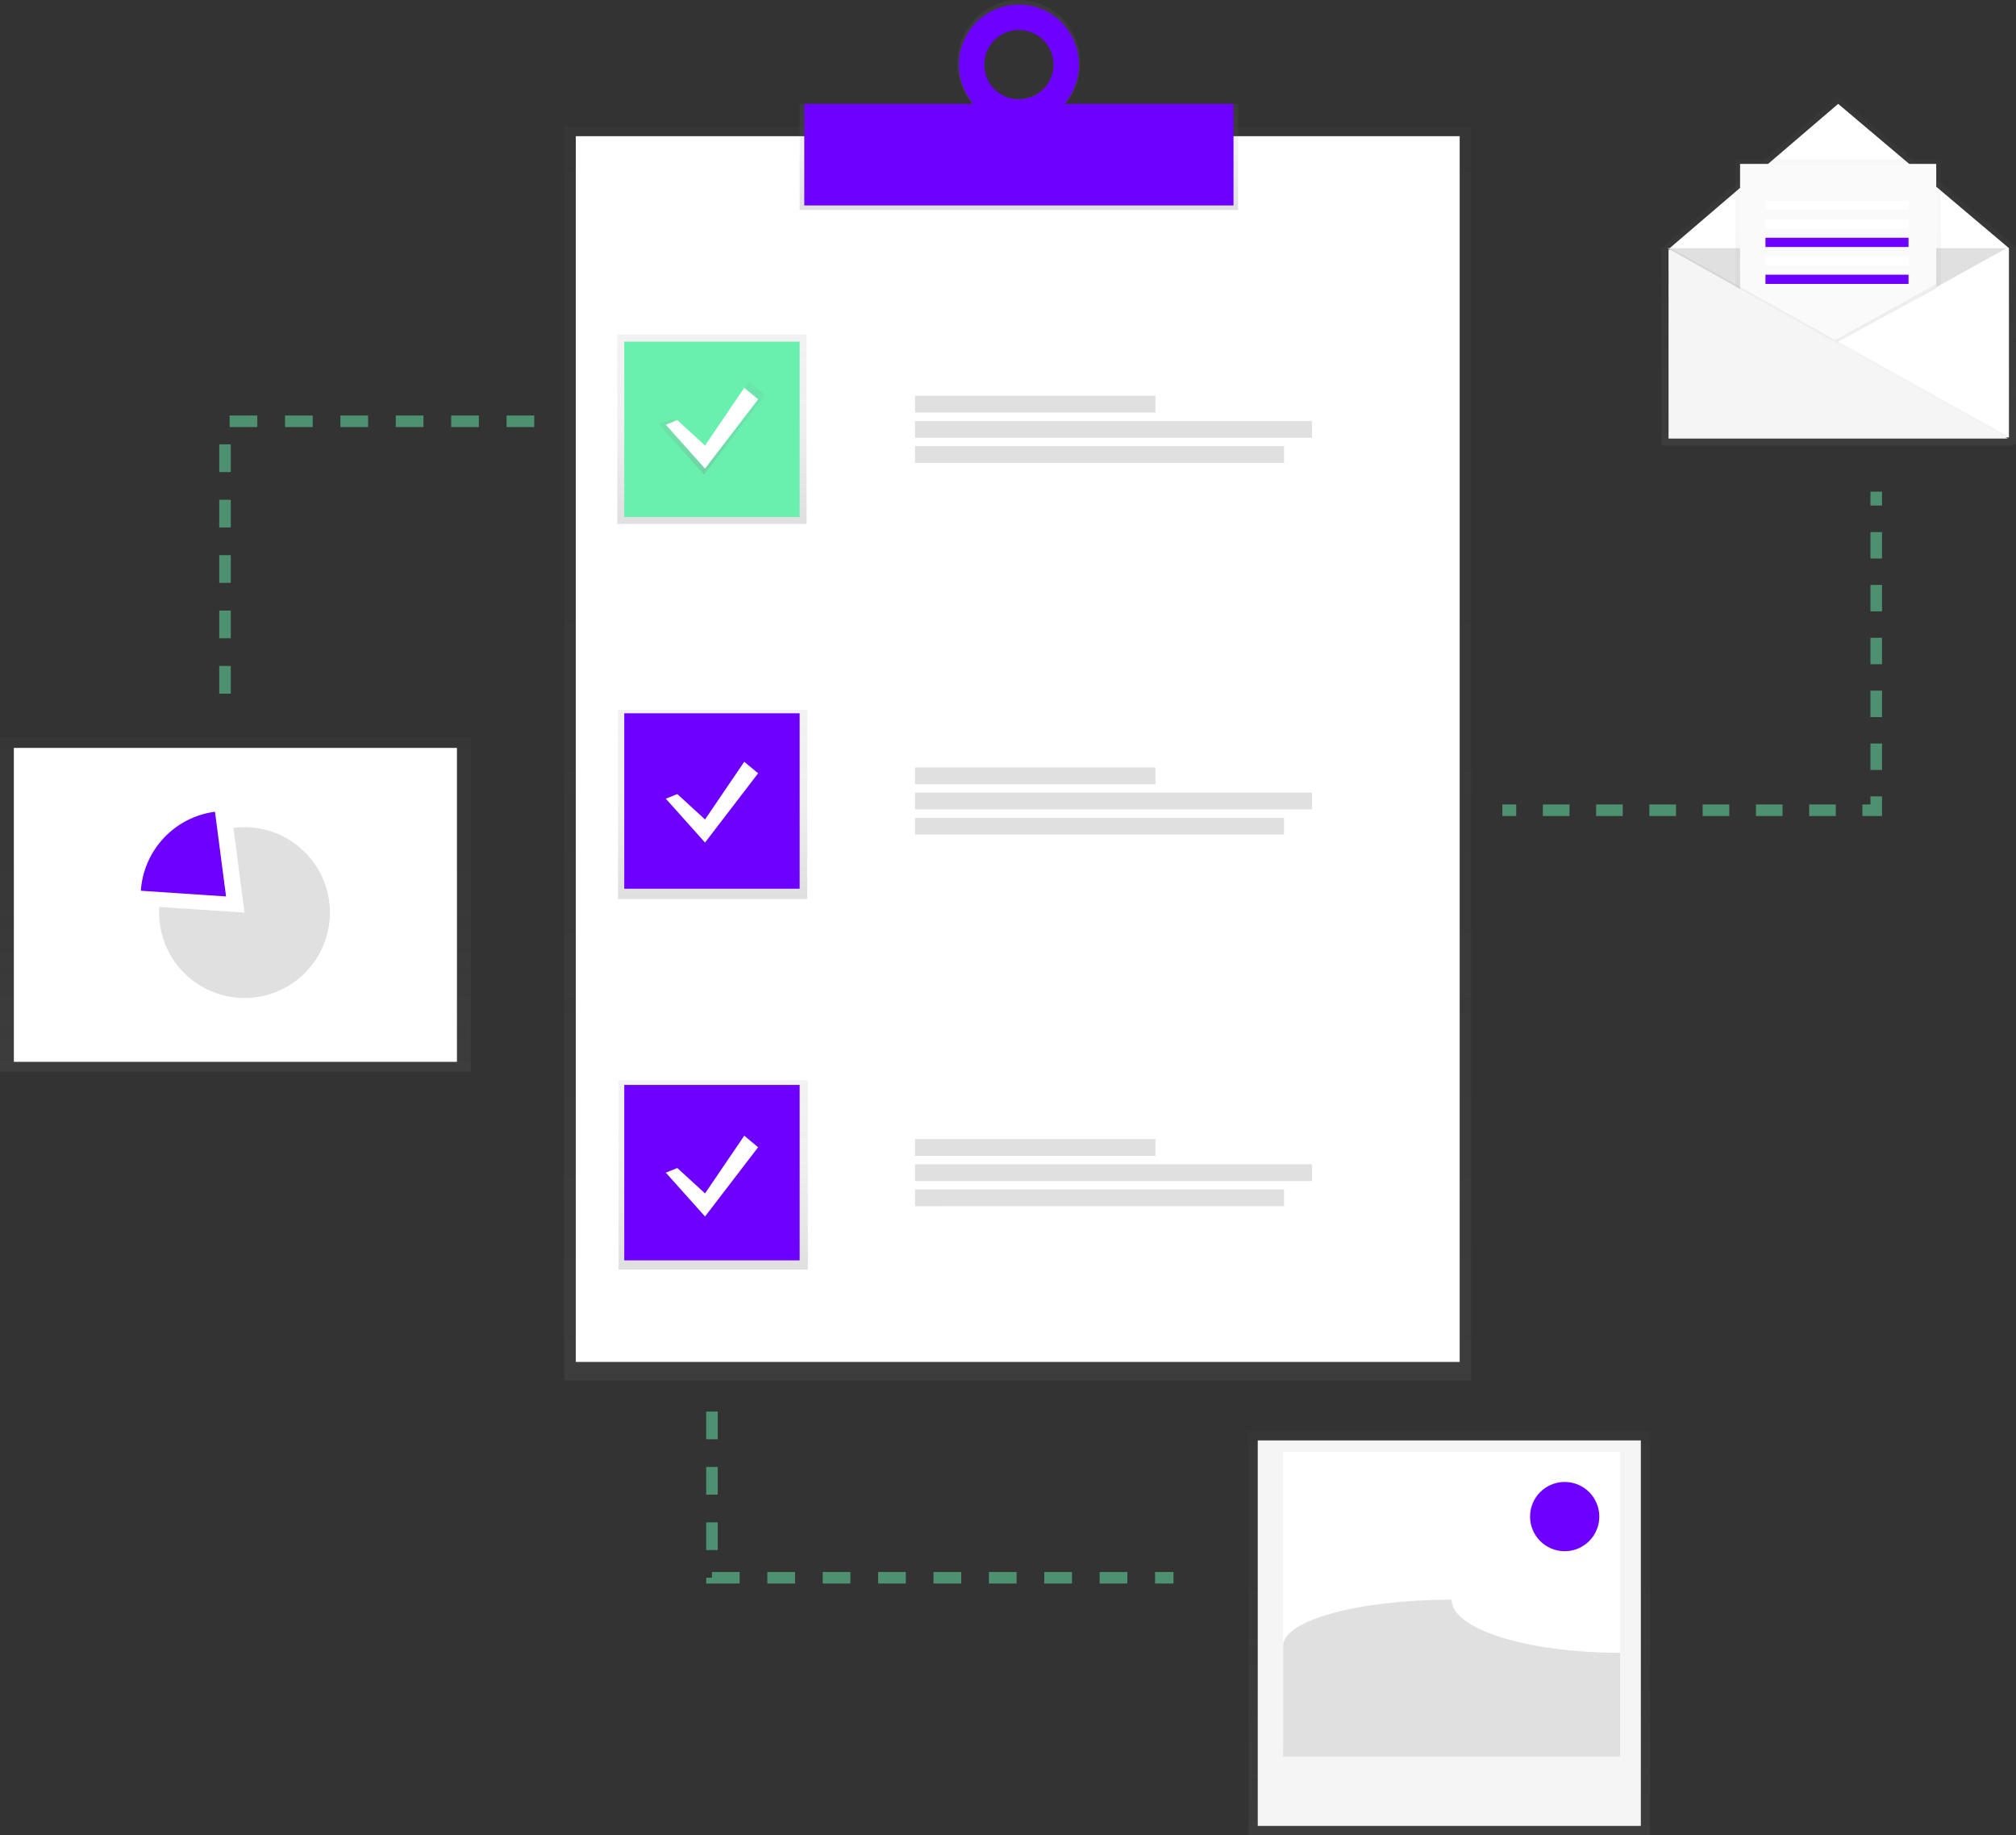 <svg data-name="Layer 1" xmlns="http://www.w3.org/2000/svg" xmlns:xlink="http://www.w3.org/1999/xlink" width="873.56" height="795"><rect width="100%" height="100%" fill="#333333" stroke="none"/><defs><linearGradient id="a" x1="441" y1="598" x2="441" y2="55" gradientUnits="userSpaceOnUse"><stop offset="0" stop-color="gray" stop-opacity=".25"/><stop offset=".54" stop-color="gray" stop-opacity=".12"/><stop offset="1" stop-color="gray" stop-opacity=".1"/></linearGradient><linearGradient id="b" x1="441.5" y1="91" x2="441.5" y2="44.98" xlink:href="#a"/><linearGradient id="c" x1="604.72" y1="106.89" x2="604.72" y2="52.5" xlink:href="#a"/><linearGradient id="d" x1="308.5" y1="227" x2="308.5" y2="145" xlink:href="#a"/><linearGradient id="e" x1="308.78" y1="389.5" x2="308.78" y2="307.5" xlink:href="#a"/><linearGradient id="f" x1="309.06" y1="550" x2="309.06" y2="468" xlink:href="#a"/><linearGradient id="g" x1="308.5" y1="205.63" x2="308.5" y2="165.37" xlink:href="#a"/><linearGradient id="h" x1="796.5" y1="193" x2="796.5" y2="42" xlink:href="#a"/><linearGradient id="i" x1="796.5" y1="176" x2="796.5" y2="69" xlink:href="#a"/><linearGradient id="j" x1="628" y1="795" x2="628" y2="620" xlink:href="#a"/><linearGradient id="k" x1="102" y1="464.25" x2="102" y2="319.75" xlink:href="#a"/></defs><path fill="url(#a)" d="M244.5 55h393v543h-393z" opacity=".5"/><path fill="#fff" d="M249.5 59h383v531h-383z"/><path fill="url(#b)" d="M346.5 44.98h190V91h-190z"/><path d="M604.72 52.5c-14.67 0-26.56 12.18-26.56 27.2s11.89 27.2 26.56 27.2 26.56-12.18 26.56-27.2-11.89-27.2-26.56-27.2zm0 42.89A15.69 15.69 0 1 1 620 79.7a15.51 15.51 0 0 1-15.28 15.69z" transform="translate(-163.22 -52.5)" fill="url(#c)"/><path fill="#6e00ff" d="M348.5 45h186v44h-186z"/><path d="M441.5 2a26 26 0 1 0 26 26 26 26 0 0 0-26-26zm0 41a15 15 0 1 1 15-15 15 15 0 0 1-15 15z" fill="#6e00ff"/><path fill="url(#d)" d="M267.5 145h82v82h-82z"/><path fill="url(#e)" d="M267.78 307.5h82v82h-82z"/><path fill="url(#f)" d="M268.06 468h82v82h-82z"/><path fill="#69f0ae" d="M270.5 148h76v76h-76z"/><path fill="#6e00ff" d="M270.5 309h76v76h-76zm0 161h76v76h-76z"/><path fill="#e0e0e0" d="M396.5 171.46h104.17v7.27H396.5zm0 10.91h172v7.27h-172zm0 10.9h159.89v7.27H396.5zm0 139.19h104.17v7.27H396.5zm0 10.91h172v7.27h-172zm0 10.9h159.89v7.27H396.5zm0 139.19h104.17v7.27H396.5zm0 10.91h172v7.27h-172zm0 10.9h159.89v7.27H396.5z"/><path fill="url(#g)" d="M291.25 181.47l13.8 12.66 19.55-28.75 6.9 5.75-26.45 34.5-19.55-21.85 5.75-2.31z"/><path fill="#fff" d="M293.5 182l12 11 17-25 6 5-23 30-17-19 5-2zm0 162l12 11 17-25 6 5-23 30-17-19 5-2zm0 162l12 11 17-25 6 5-23 30-17-19 5-2z"/><g opacity=".5" fill="none" stroke="#69f0ae" stroke-miterlimit="10" stroke-width="5"><path d="M651 351h6"/><path stroke-dasharray="11.54 11.54" d="M668.54 351h132.69"/><path d="M807 351h6v-6"/><path stroke-dasharray="11.45 11.45" d="M813 333.55V224.73"/><path d="M813 219v-6"/></g><path fill="none" stroke="#69f0ae" stroke-miterlimit="10" stroke-width="5" stroke-dasharray="12" opacity=".5" d="M231.5 182.5h-134v126m211 303v72h200"/><path fill="url(#h)" d="M873.56 107.09L796.5 42l-75.86 64.95-.68-.38v.52h-.52l.52.29V193h153.08l-.93-.52h1.45v-85.39z" opacity=".5"/><path fill="#fff" d="M870.5 189.5h-147v-82l73-62.5 74 62.5v82z"/><path fill="#e0e0e0" d="M722.5 107.5l73 41 74-41"/><path fill="url(#i)" d="M797.02 147.47L752 176V69h89v54.42l-43.98 24.05z" opacity=".5"/><path fill="#fafafa" d="M797 148l-43 28V71h85v53.4L797 148z"/><path opacity=".05" d="M723 189h147l-147-82v82z"/><path fill="#f5f5f5" d="M723 190h147l-147-82v82z"/><path fill="#fff" d="M765 87h62v4h-62zm0 8h62v4h-62z"/><path fill="#6e00ff" d="M765 103h62v4h-62z"/><path fill="#fff" d="M765 111h62v4h-62z"/><path fill="#6e00ff" d="M765 119h62v4h-62z"/><path opacity=".05" d="M839 125v-2l-43.74 24.31 1.19.66L839 125z"/><path fill="url(#j)" d="M541.02 620h173.95v175H541.02z" opacity=".5"/><path fill="#f5f5f5" d="M545 624h166v167H545z"/><path fill="#fff" d="M556 629h146v128H556z"/><path d="M702 716c-40.35 0-73-10.29-73-23-40.35 0-73 8.95-73 20v48h146z" fill="#e0e0e0"/><circle cx="678" cy="657" r="15" fill="#6e00ff"/><path fill="url(#k)" d="M0 319.75h204v144.5H0z" opacity=".5"/><path fill="#fff" d="M6 324h192v136H6z"/><path d="M105.95 358.34a37.29 37.29 0 0 0-4.8.32l4.8 36.68-36.91-2.46c-.05.81-.09 1.63-.09 2.46a37 37 0 1 0 37-37z" fill="#e0e0e0"/><path d="M93.15 351.66a37 37 0 0 0-32.11 34.22l36.91 2.46z" fill="#6e00ff"/></svg>